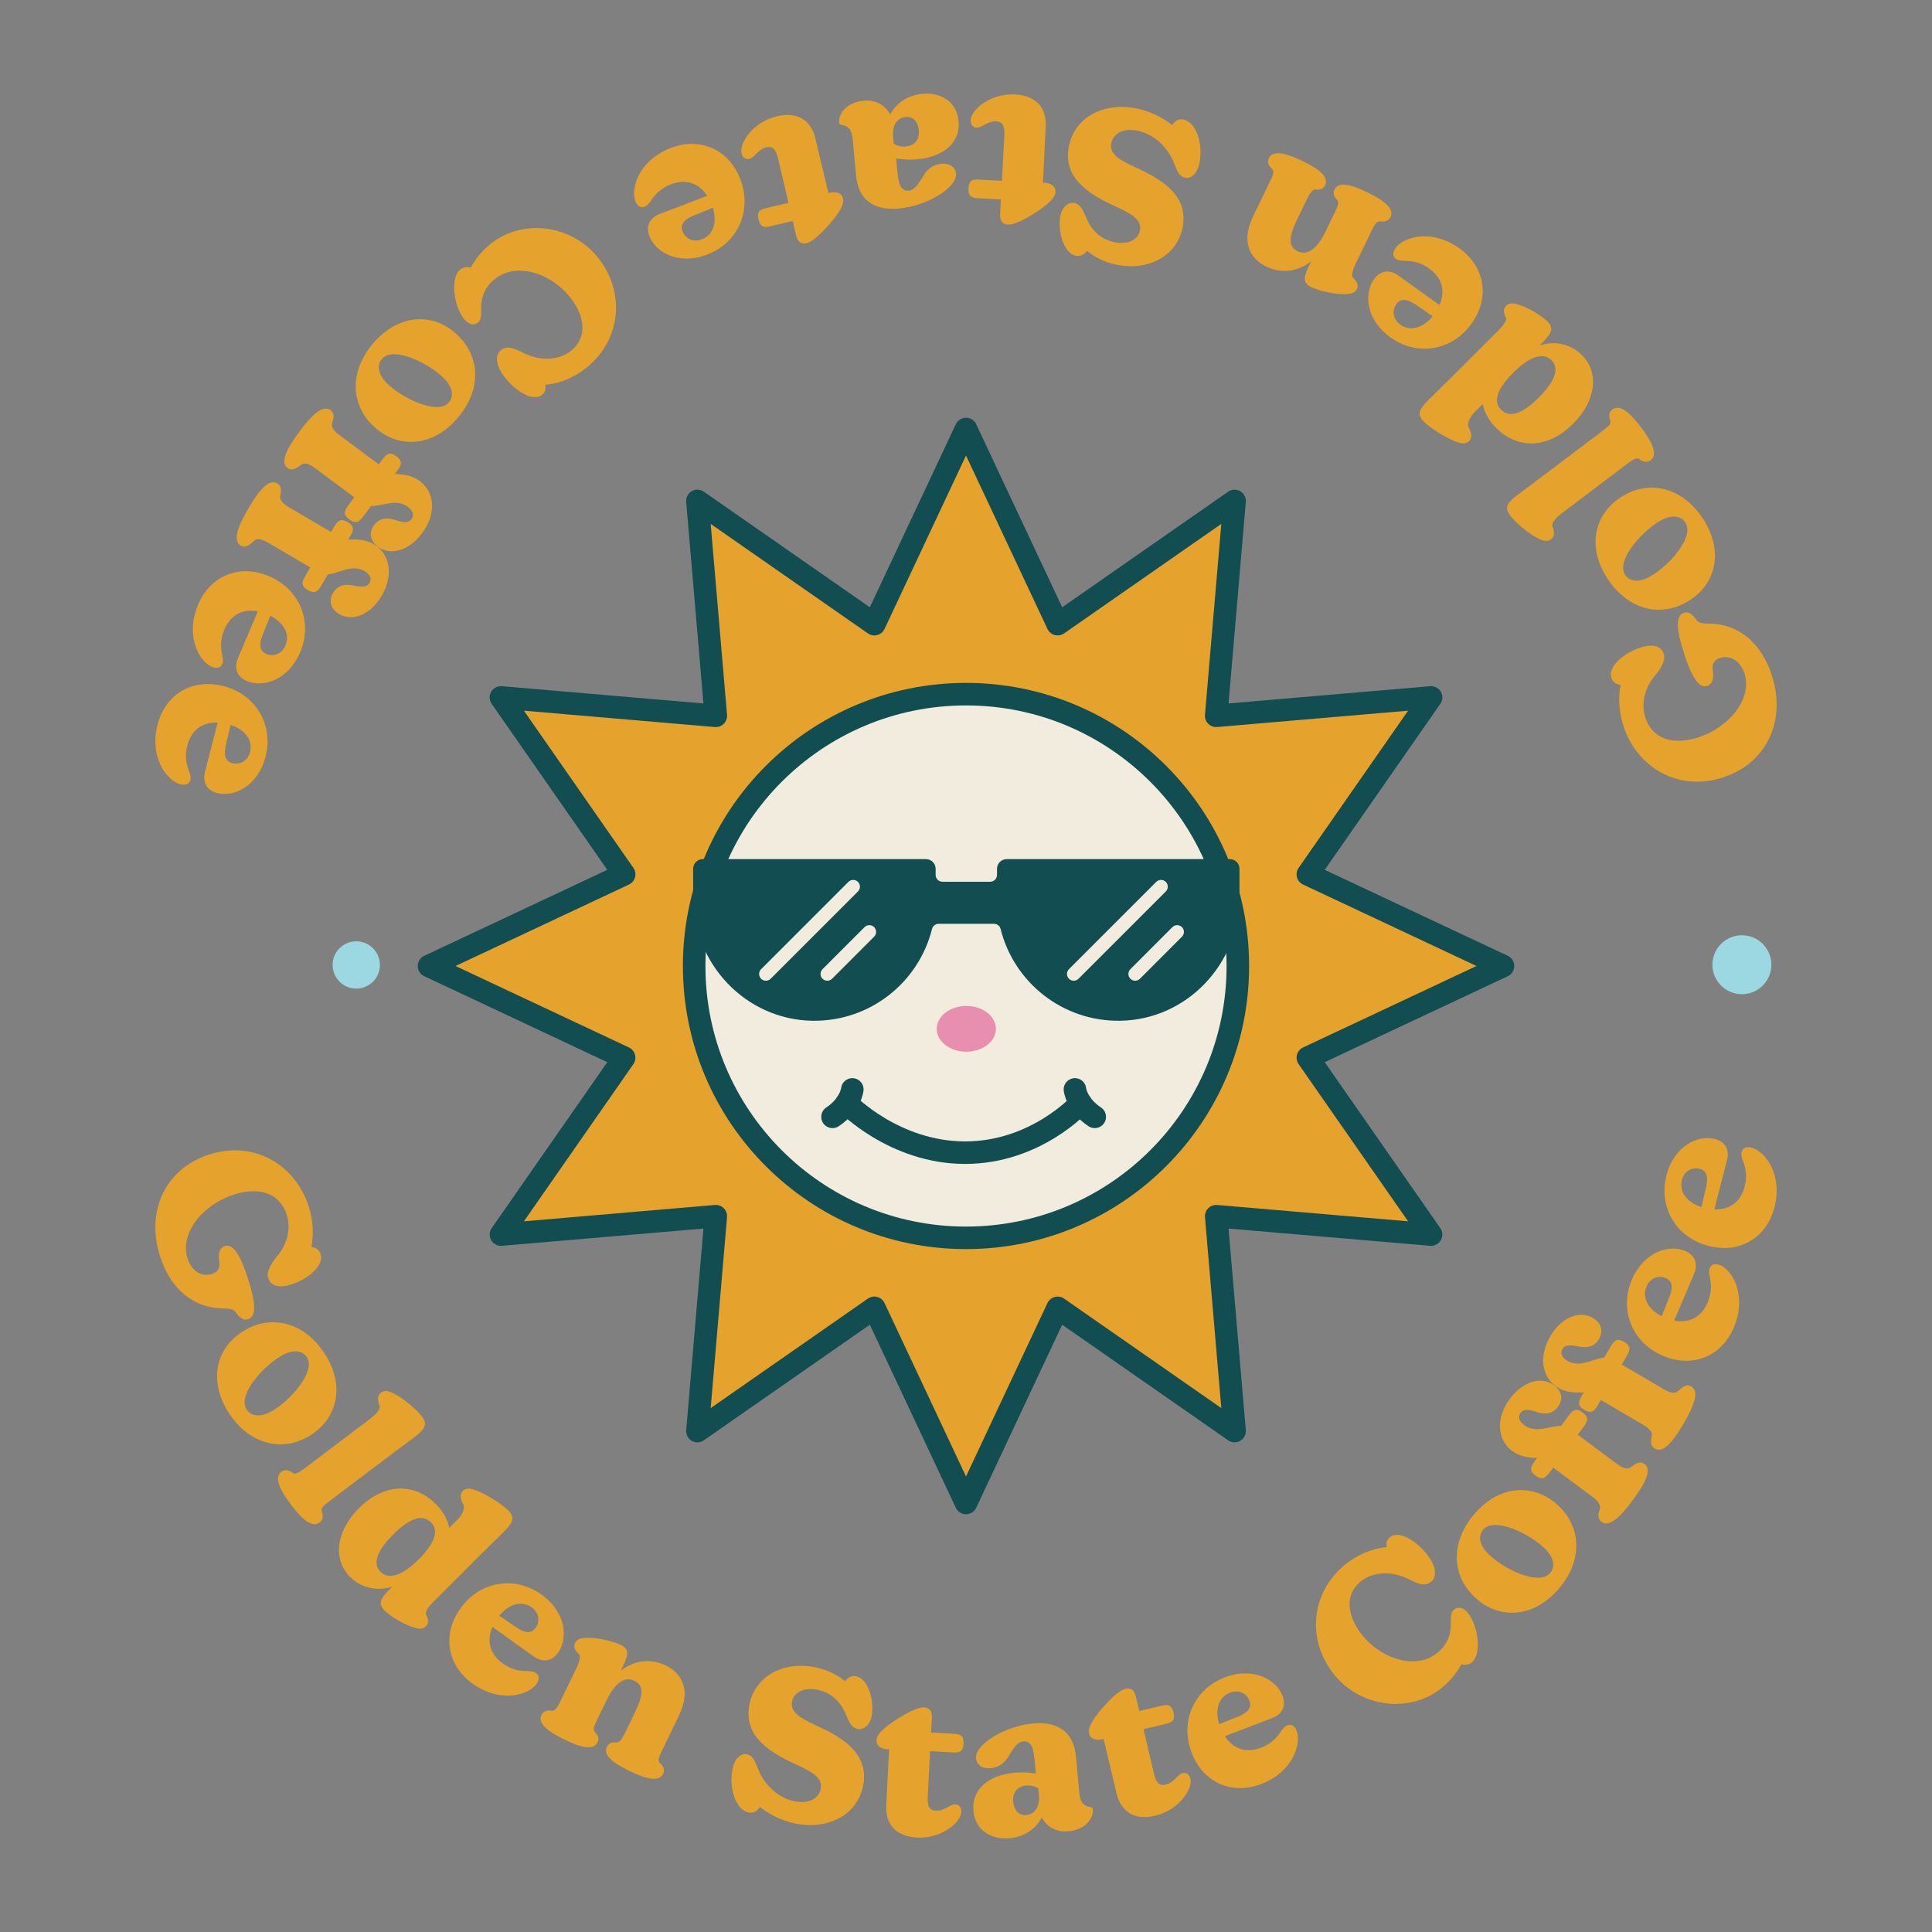 <?xml version="1.0" encoding="UTF-8"?><svg id="Layer_1" xmlns="http://www.w3.org/2000/svg" viewBox="0 0 500 500"><rect x="0" y="0" width="500" height="500" fill="#808080" stroke="none"/><defs><style>.cls-1{fill:#f2ecdf;stroke-miterlimit:10;}.cls-1,.cls-2{stroke:#124d51;stroke-width:5.83px;}.cls-3{fill:#e88eae;}.cls-4{fill:#e5a22d;}.cls-5{fill:#9bd8e1;}.cls-6{fill:#124d51;}.cls-2,.cls-7{fill:none;stroke-linecap:round;stroke-linejoin:round;}.cls-7{stroke:#f2ecdf;stroke-width:3.5px;}</style></defs><g><path class="cls-4" d="M64.23,341.4c-1.39,.44-2.39-.54-3.27-1.86-.76-.95-1.88-.88-3.54-.92-7.29-.17-13.24-4.88-16-13.5-3.78-11.83,1.49-22.75,12.76-26.35,11.78-3.77,22.31,2.83,25.72,13.47,1.27,3.98,1.25,7.64,.68,10.49,1.18,.14,2.06,.76,2.41,1.85,.92,2.89-3.19,6.43-7.57,7.83-3.51,1.13-5.41,.2-6-1.66-.48-1.5,.5-3.41,2.05-5.33,2.5-2.85,4.05-6.93,2.71-11.12-1.73-5.43-7-7.27-13.56-5.17-8.27,2.64-14.14,10.1-12.09,16.51,1.11,3.46,3.73,4.89,6.37,4.06,1.55-.5,2.06-1.57,1.84-3.16-.27-1.73-.16-3.54,1.44-4.05,2.32-.75,4.2,2.81,6.02,8.5,1.82,5.68,2.35,9.67,.03,10.41Z"/><path class="cls-4" d="M63.55,344.14c7.66-4.31,16.33-1.29,21.25,7.46,4.44,7.89,2.17,16.15-5.16,20.26-7.71,4.33-16.34,1.16-21.15-7.39-4.49-7.99-2.27-16.21,5.06-20.33Zm6.71,21.12c4.87-2.74,11.33-10.17,9.28-13.81-1.06-1.89-3.47-2.4-6.54-.68-4.92,2.77-11.39,10.07-9.28,13.81,1.09,1.94,3.56,2.35,6.54,.68Z"/><path class="cls-4" d="M72.8,380.9c1.04-.79,2.06-.34,3.05,.34,.64,.4,1.7-.27,3.17-1.38l16.84-12.73c1.47-1.11,2.59-2.43,2.39-3.23-.59-1.6-.59-2.75,.32-3.44,.65-.49,1.44-.61,2.51-.19,2.9,1.14,6.73,4.5,8.11,6.32,1.73,2.29,.44,3.54-2.33,5.64-1.51,1.14-3.41,2.51-5.57,4.15l-15.84,11.97c-1.77,1.34-2.4,1.95-2.22,2.64,.4,1.25,.54,2.24-.5,3.03-1.95,1.47-4.57-.83-7.45-4.64-2.95-3.89-4.37-7.04-2.46-8.47Z"/><path class="cls-4" d="M110.24,420.86c-.58,.58-1.3,.77-2.38,.53-2.91-.62-6.87-3.11-8.33-4.57-1.95-1.96-.84-3.37,1.58-5.79l.42-.42c-3.61,1.22-7.91,.53-10.93-2.5-4.53-4.53-3.64-11.86,2.27-17.77,6.68-6.67,14.47-6.55,19.96-1.06,2.03,2.03,3.06,4.22,3.45,6.14l2.11-2.11c1.3-1.31,1.99-2.99,1.53-3.91-.8-1.42-.96-2.73-.19-3.49,.65-.65,1.42-.8,2.57-.5,3.14,.92,7.59,3.84,9.25,5.49,2.03,2.04,.91,3.45-1.54,5.91-1.35,1.34-3,2.91-4.88,4.79l-13.06,13.04c-1.18,1.19-2.15,2.53-1.8,3.18,.69,1.31,.69,2.31-.04,3.03Zm-1.83-17.34c4.61-4.68,4.99-7.67,3.12-9.55-2.11-2.11-5.3-1.31-9.79,3.18-4.61,4.6-5.15,7.74-3.27,9.63,1.92,1.92,5.29,1.38,9.94-3.26Z"/><path class="cls-4" d="M138.84,435.82c-.75,1.06-2.23,2-4.08,2.54-3.3,.98-7.95,.58-12.41-2.6-6.71-4.79-7.97-12.83-3.2-19.49,5.14-7.2,14.18-8.47,20.98-3.61,6.4,4.57,6.91,11.4,4.29,15.07-1.57,2.2-3.91,2.67-6.34,.94l-10.63-7.61c-1.58,3.61-.69,7.04,2.7,9.46,2.29,1.64,4.45,1.98,6.47,1.96,.78,.03,1.53,.1,2.06,.47,.88,.63,1.04,1.61,.16,2.85Zm-9.63-17.68l4.57,3.13c2.32,1.52,3.85,1.42,4.83,.05,1.17-1.63,.98-3.9-1.04-5.35-2.56-1.83-5.86-.85-8.35,2.17Z"/><path class="cls-4" d="M171.63,459.06c-1.06,2.19-4.5,1.32-8.74-.74-4.39-2.12-6.84-4.15-5.83-6.25,.57-1.17,1.61-1.21,2.65-1.12,.85-.14,1.49-1.33,2.2-2.79l2.38-4.93c2.41-4.98,2.19-7.13-.11-8.24-2.1-1.02-4.61-.18-7.12,4.87l-2.34,4.83c-.87,1.81-1.3,2.68-.88,3.43,.74,.84,1.38,1.63,.81,2.8-1.04,2.15-4.28,1.37-8.52-.69-4.39-2.12-7.04-4.25-6.01-6.39,.59-1.22,1.76-1.26,2.82-1.11,.85,0,1.47-1.16,2.2-2.67l4.04-8.35c.73-1.51,1.2-3.1,.66-3.6-1.13-1.03-1.46-1.97-1.01-2.9,.35-.74,.98-1.15,2.12-1.27,2.95-.38,7.75,.8,9.65,1.72,2.54,1.23,1.91,2.91,.42,5.98l-.36,.74c3.12-2.47,7.38-3.42,11.63-1.36,4.73,2.29,6.35,6.93,3.44,12.93l-4.27,8.84c-.9,1.86-1.3,2.69-.78,3.36,.86,.84,1.53,1.7,.94,2.93Z"/><path class="cls-4" d="M223.34,462.28c-1.58,7.54-9.14,11.39-17.69,9.61-3.82-.8-6.93-2.61-9.03-4.27-.63,1.14-1.68,1.7-2.91,1.44-3.4-.71-5.13-6.5-4.13-11.28,.61-2.92,2.29-4.07,3.72-3.77,1.49,.31,2.04,1.65,3.02,4.12,1.46,3.63,4.89,7.12,9.24,8.02,3.66,.77,6.27-.57,6.82-3.17,.54-2.6-1.41-4.12-6.73-6.51-7.34-3.36-13.31-7.65-11.67-15.51,1.5-7.17,8.77-11.19,17.11-9.45,3.4,.71,5.97,2.19,7.62,3.59,.63-.92,1.65-1.54,2.87-1.28,3.29,.69,4.75,6.7,3.98,10.42-.49,2.33-2.18,3.53-3.61,3.23-1.59-.33-2.25-1.97-2.81-3.24-1.27-3.21-3.4-6.03-7.54-6.9-3.34-.7-6.09,.51-6.6,2.95-.54,2.6,1.52,4.14,6.48,6.39,7.4,3.32,13.52,7.7,11.87,15.62Z"/><path class="cls-4" d="M248.78,469c-.14,2.6-5.04,6.9-11.49,6.56-5.36-.29-8.19-3.37-7.92-8.41l.72-14.41-.38-.02c-1.19-.06-2.96-.59-2.86-2.43,.1-1.9,3.15-4.01,5.73-5.67,2.42-1.5,4.99-2.83,6.61-2.74,1.36,.07,2.07,.98,1.98,2.66l-.2,3.85,6.07,.32c1.84,.1,2.4,.78,2.31,2.51-.09,1.74-.62,2.41-2.57,2.31l-6.07-.33-.62,11.65c-.15,2.82,.56,3.67,2.08,3.75,2.33,.12,3.68-1.71,5.09-1.63,.97,.05,1.59,.74,1.52,2.04Z"/><path class="cls-4" d="M282.82,468.29c.21,2.27-1.91,5.24-6.24,5.64-3.08,.28-5.47-.91-6.97-3.55-1.58,2.98-4.5,4.99-8.33,5.34-4.81,.44-8.91-2.07-9.36-7.09-.52-5.67,4.05-9.25,10.69-9.86,1.94-.18,3.92-.03,5.46,.21l-.3-3.29c-.26-2.75-.64-5.23-2.97-5.01-1.46,.13-2.41,1.64-3.4,3.2-.89,1.66-2.24,3.47-5.05,3.73-2.26,.21-3.63-1.03-3.77-2.54-.34-3.62,7.51-8.37,14.74-9.03,6.7-.62,10.57,2.4,11.13,8.51l.84,9.13c.22,2.38,.72,3.64,3.04,4.02,.39,.07,.46,.23,.49,.61Zm-13.96-3.78l-.15-1.67c-.7-.48-1.82-.87-3.12-.75-2.32,.22-3.59,1.8-3.37,4.18,.22,2.38,1.53,3.62,3.42,3.45,1.94-.18,3.53-1.85,3.22-5.2Z"/><path class="cls-4" d="M308.09,460.41c.59,2.53-2.91,8.03-9.19,9.51-5.23,1.23-8.8-.94-9.95-5.86l-3.34-14.03-.37,.09c-1.16,.27-3,.26-3.42-1.54-.43-1.85,1.9-4.74,3.92-7.05,1.9-2.11,4-4.11,5.58-4.48,1.32-.31,2.26,.36,2.64,2l.88,3.75,5.92-1.39c1.8-.42,2.53,.08,2.92,1.77,.4,1.69,.08,2.49-1.82,2.93l-5.92,1.39,2.66,11.35c.64,2.75,1.57,3.36,3.05,3.02,2.27-.53,3.05-2.66,4.43-2.99,.95-.22,1.74,.26,2.03,1.53Z"/><path class="cls-4" d="M335.58,447.97c.47,1.22,.44,2.97-.14,4.82-1,3.29-3.9,6.95-9.02,8.91-7.71,2.95-15.1-.44-18.02-8.1-3.16-8.26,.77-16.51,8.58-19.49,7.35-2.81,13.33,.54,14.94,4.74,.97,2.53,.07,4.74-2.72,5.8l-12.21,4.67c2.14,3.31,5.48,4.47,9.38,2.98,2.64-1.01,4.11-2.62,5.21-4.31,.46-.64,.93-1.23,1.54-1.46,1.01-.38,1.93,.02,2.47,1.44Zm-20.06-1.74l5.13-2.08c2.55-1.09,3.31-2.43,2.71-4-.72-1.88-2.71-2.97-5.04-2.08-2.94,1.12-3.95,4.41-2.8,8.16Z"/><path class="cls-4" d="M380.25,417.92c2.51,3.67,3.18,10.59,.49,12.43-.81,.55-1.72,.65-2.52,.35-1.35,2.44-3.35,4.99-6.35,7.05-8.46,5.8-21.14,3.7-27.58-5.69-6.63-9.67-4.09-21.8,5.22-28.18,3.27-2.24,6.53-3.23,9.39-3.48-.23-1.09,.08-2.09,.97-2.71,2.55-1.75,7.4,1.58,10.01,5.38,2.33,3.4,1.53,5.59,.37,6.39-1.7,1.17-3.28,.41-5.85-.86-3.87-1.89-8.33-1.98-11.63,.21-4.52,3.1-4.44,8.3-1.07,13.22,4.73,6.89,13.87,10.16,19.6,6.23,2.46-1.68,4.06-4.16,4.16-7.46,.07-1.63-.28-3.49,.97-4.35,1.25-.86,2.69-.2,3.83,1.45Z"/><path class="cls-4" d="M381.37,413.06c-6.25-6.19-5.72-15.36,1.35-22.49,6.38-6.43,14.93-6.52,20.91-.59,6.28,6.23,5.59,15.4-1.32,22.38-6.46,6.51-14.98,6.63-20.94,.71Zm18.48-12.25c-3.97-3.93-12.89-8.11-15.83-5.15-1.53,1.54-1.36,4,1.14,6.48,4.01,3.97,12.82,8.19,15.83,5.14,1.57-1.58,1.29-4.07-1.14-6.48Z"/><path class="cls-4" d="M394.38,368.78c3.13,2.33,6.54,.2,9.61,.25l2.14-2.87c1.17-1.57,2.09-1.63,3.44-.62,1.39,1.04,1.6,1.93,.43,3.5l-1.68,2.26,10.05,7.48c1.87,1.39,2.89,1.48,3.6,.98,1.5-1.11,2.54-1.69,3.63-.88,2.01,1.49,.13,5.1-3.17,9.54-3.34,4.48-6.05,6.85-7.97,5.43-1.09-.81-.87-2-.39-3.47,.28-.74-.47-1.91-1.91-2.98l-10.18-7.57-1.04,1.39c-1.23,1.65-2.15,1.71-3.54,.67-1.35-1-1.56-1.9-.33-3.56l.71-.96c-1.81-.2-4.09-.14-6.44-1.88-3.65-2.72-4.53-8.17-.55-13.53,3.37-4.52,8.21-5.86,11.43-3.46,2.05,1.52,2.37,3.72,.98,5.59-1.36,1.83-3.24,1.99-5.02,1.47-1.7-.45-3.61-1.33-4.68,.11-.74,1-.3,2.21,.88,3.09Z"/><path class="cls-4" d="M405.56,352.15c3.37,1.98,6.52-.51,9.59-.8l1.81-3.09c.99-1.68,1.9-1.84,3.35-.99,1.5,.88,1.8,1.75,.82,3.44l-1.43,2.44,10.81,6.34c2.02,1.18,3.04,1.15,3.69,.59,1.37-1.27,2.34-1.96,3.51-1.27,2.16,1.26,.68,5.06-2.12,9.83-2.83,4.81-5.27,7.47-7.33,6.27-1.17-.68-1.09-1.9-.77-3.41,.2-.77-.68-1.84-2.22-2.75l-10.95-6.43-.88,1.5c-1.04,1.78-1.95,1.93-3.45,1.05-1.45-.85-1.75-1.72-.71-3.5l.6-1.03c-1.82,0-4.08,.31-6.61-1.18-3.93-2.3-5.4-7.63-2.02-13.39,2.85-4.87,7.53-6.72,10.99-4.69,2.2,1.29,2.76,3.44,1.58,5.46-1.15,1.97-3,2.33-4.83,2.01-1.74-.26-3.73-.93-4.64,.61-.64,1.07-.05,2.23,1.21,2.98Z"/><path class="cls-4" d="M445.21,327.43c1.2,.51,2.44,1.75,3.37,3.44,1.66,3.01,2.29,7.64,.14,12.68-3.23,7.58-10.81,10.55-18.34,7.34-8.14-3.47-11.33-12.02-8.06-19.7,3.08-7.24,9.64-9.22,13.79-7.45,2.49,1.06,3.45,3.24,2.29,5.99l-5.12,12.03c3.86,.76,7.02-.84,8.66-4.68,1.1-2.59,.97-4.77,.51-6.74-.15-.77-.24-1.52,.01-2.12,.43-1,1.35-1.37,2.75-.77Zm-15.18,13.22l2.07-5.14c.99-2.58,.56-4.07-.99-4.73-1.85-.79-4.02-.12-4.99,2.18-1.23,2.9,.43,5.9,3.92,7.68Z"/><path class="cls-4" d="M453.33,297.03c1.26,.32,2.68,1.36,3.85,2.89,2.1,2.72,3.42,7.2,2.06,12.51-2.05,7.98-9.08,12.06-17.02,10.03-8.57-2.19-13.02-10.17-10.95-18.26,1.95-7.62,8.14-10.57,12.5-9.45,2.63,.67,3.9,2.68,3.16,5.57l-3.25,12.66c3.93,.17,6.81-1.89,7.85-5.94,.7-2.73,.24-4.87-.51-6.74-.26-.74-.46-1.46-.3-2.09,.27-1.05,1.13-1.56,2.6-1.18Zm-13.01,15.37l1.27-5.39c.58-2.7-.07-4.1-1.7-4.52-1.94-.49-3.99,.49-4.61,2.91-.78,3.04,1.32,5.77,5.04,7Z"/></g><g><path class="cls-4" d="M435.77,158.6c1.39-.44,2.39,.54,3.27,1.86,.76,.95,1.88,.88,3.54,.92,7.29,.17,13.24,4.88,16,13.5,3.78,11.83-1.49,22.75-12.76,26.35-11.78,3.77-22.31-2.83-25.72-13.47-1.27-3.98-1.25-7.64-.68-10.49-1.18-.14-2.06-.76-2.41-1.85-.92-2.89,3.19-6.43,7.57-7.83,3.51-1.13,5.41-.2,6,1.66,.48,1.5-.5,3.41-2.05,5.33-2.5,2.85-4.05,6.93-2.71,11.12,1.73,5.43,7,7.27,13.56,5.17,8.27-2.64,14.14-10.1,12.09-16.51-1.11-3.46-3.73-4.89-6.37-4.06-1.55,.5-2.06,1.57-1.84,3.16,.27,1.73,.16,3.54-1.44,4.05-2.32,.75-4.2-2.81-6.02-8.5-1.82-5.68-2.35-9.67-.03-10.41Z"/><path class="cls-4" d="M436.45,155.86c-7.66,4.31-16.33,1.29-21.25-7.46-4.44-7.89-2.17-16.15,5.16-20.26,7.71-4.33,16.34-1.16,21.15,7.39,4.49,7.99,2.27,16.21-5.06,20.33Zm-6.71-21.12c-4.87,2.74-11.33,10.17-9.28,13.81,1.06,1.89,3.47,2.4,6.54,.68,4.92-2.77,11.39-10.07,9.28-13.81-1.09-1.94-3.56-2.35-6.54-.68Z"/><path class="cls-4" d="M427.2,119.1c-1.04,.79-2.06,.34-3.05-.34-.64-.4-1.7,.27-3.17,1.38l-16.84,12.73c-1.47,1.11-2.59,2.43-2.39,3.23,.59,1.6,.59,2.75-.32,3.44-.65,.49-1.44,.61-2.51,.19-2.9-1.14-6.73-4.5-8.11-6.32-1.73-2.29-.44-3.54,2.33-5.64,1.51-1.14,3.41-2.51,5.57-4.15l15.84-11.97c1.77-1.34,2.4-1.95,2.22-2.64-.4-1.25-.54-2.24,.5-3.03,1.95-1.47,4.57,.83,7.45,4.64,2.95,3.89,4.37,7.04,2.46,8.47Z"/><path class="cls-4" d="M389.76,79.14c.58-.58,1.3-.77,2.38-.53,2.91,.62,6.87,3.11,8.33,4.57,1.95,1.96,.84,3.37-1.58,5.79l-.42,.42c3.61-1.22,7.91-.53,10.93,2.5,4.53,4.53,3.64,11.86-2.27,17.77-6.68,6.67-14.47,6.55-19.96,1.06-2.03-2.03-3.06-4.22-3.45-6.14l-2.11,2.11c-1.3,1.31-1.99,2.99-1.53,3.91,.8,1.42,.96,2.73,.19,3.49-.65,.65-1.42,.8-2.57,.5-3.14-.92-7.59-3.84-9.25-5.49-2.03-2.04-.91-3.45,1.54-5.91,1.35-1.34,3-2.91,4.88-4.79l13.06-13.04c1.18-1.19,2.15-2.53,1.8-3.18-.69-1.31-.69-2.31,.04-3.03Zm1.83,17.34c-4.61,4.68-4.99,7.67-3.12,9.55,2.11,2.11,5.3,1.31,9.79-3.18,4.61-4.6,5.15-7.74,3.27-9.63-1.92-1.92-5.29-1.38-9.94,3.26Z"/><path class="cls-4" d="M361.16,64.18c.75-1.06,2.23-2,4.08-2.54,3.3-.98,7.95-.58,12.41,2.6,6.71,4.79,7.97,12.83,3.2,19.49-5.14,7.2-14.18,8.47-20.98,3.61-6.4-4.57-6.91-11.4-4.29-15.07,1.57-2.2,3.91-2.67,6.34-.94l10.63,7.61c1.58-3.61,.69-7.04-2.7-9.46-2.29-1.64-4.45-1.98-6.47-1.96-.78-.03-1.53-.1-2.06-.47-.88-.63-1.04-1.61-.16-2.85Zm9.63,17.68l-4.57-3.13c-2.32-1.52-3.85-1.42-4.83-.05-1.17,1.63-.98,3.9,1.04,5.35,2.56,1.83,5.86,.85,8.35-2.17Z"/><path class="cls-4" d="M328.37,40.94c1.06-2.19,4.5-1.32,8.74,.74,4.39,2.12,6.84,4.15,5.83,6.25-.57,1.17-1.61,1.21-2.65,1.12-.85,.14-1.49,1.33-2.2,2.79l-2.38,4.93c-2.41,4.98-2.19,7.13,.11,8.24,2.1,1.02,4.61,.18,7.12-4.87l2.34-4.83c.87-1.81,1.3-2.68,.88-3.43-.74-.84-1.38-1.63-.81-2.8,1.04-2.15,4.28-1.37,8.52,.69,4.39,2.12,7.04,4.25,6.01,6.39-.59,1.22-1.76,1.26-2.82,1.11-.85,0-1.47,1.16-2.2,2.67l-4.04,8.35c-.73,1.51-1.2,3.1-.66,3.6,1.13,1.03,1.46,1.97,1.01,2.9-.35,.74-.98,1.15-2.12,1.27-2.95,.38-7.75-.8-9.65-1.72-2.54-1.23-1.91-2.91-.42-5.98l.36-.74c-3.12,2.47-7.38,3.42-11.63,1.36-4.73-2.29-6.35-6.93-3.44-12.93l4.27-8.84c.9-1.86,1.3-2.69,.78-3.36-.86-.84-1.53-1.7-.94-2.93Z"/><path class="cls-4" d="M276.66,37.72c1.58-7.54,9.14-11.39,17.69-9.61,3.82,.8,6.93,2.61,9.03,4.27,.63-1.14,1.68-1.7,2.91-1.44,3.4,.71,5.13,6.5,4.13,11.28-.61,2.92-2.29,4.07-3.72,3.77-1.49-.31-2.04-1.65-3.02-4.12-1.46-3.63-4.89-7.12-9.24-8.02-3.66-.77-6.27,.57-6.82,3.17-.54,2.6,1.41,4.12,6.73,6.51,7.34,3.36,13.31,7.65,11.67,15.51-1.5,7.17-8.77,11.19-17.11,9.45-3.4-.71-5.97-2.19-7.62-3.59-.63,.92-1.65,1.54-2.87,1.28-3.29-.69-4.75-6.7-3.98-10.42,.49-2.33,2.18-3.53,3.61-3.23,1.59,.33,2.25,1.97,2.81,3.24,1.27,3.21,3.4,6.03,7.54,6.9,3.34,.7,6.09-.51,6.6-2.95,.54-2.6-1.52-4.14-6.48-6.39-7.4-3.32-13.52-7.7-11.87-15.62Z"/><path class="cls-4" d="M251.22,31c.14-2.6,5.04-6.9,11.49-6.56,5.36,.29,8.19,3.37,7.92,8.41l-.72,14.41,.38,.02c1.19,.06,2.96,.59,2.86,2.43-.1,1.9-3.15,4.01-5.73,5.67-2.42,1.5-4.99,2.83-6.61,2.74-1.36-.07-2.07-.98-1.98-2.66l.2-3.85-6.07-.32c-1.84-.1-2.4-.78-2.31-2.51,.09-1.74,.62-2.41,2.57-2.31l6.07,.33,.62-11.65c.15-2.82-.56-3.67-2.08-3.75-2.33-.12-3.68,1.71-5.09,1.63-.97-.05-1.59-.74-1.52-2.04Z"/><path class="cls-4" d="M217.18,31.71c-.21-2.27,1.91-5.24,6.24-5.64,3.08-.28,5.47,.91,6.97,3.55,1.58-2.98,4.5-4.99,8.33-5.34,4.81-.44,8.91,2.07,9.36,7.09,.52,5.67-4.05,9.25-10.69,9.86-1.94,.18-3.92,.03-5.46-.21l.3,3.29c.26,2.75,.64,5.23,2.97,5.01,1.46-.13,2.41-1.64,3.4-3.2,.89-1.66,2.24-3.47,5.05-3.73,2.26-.21,3.63,1.03,3.77,2.54,.34,3.62-7.51,8.37-14.74,9.03-6.7,.62-10.57-2.4-11.13-8.51l-.84-9.13c-.22-2.38-.72-3.64-3.04-4.02-.39-.07-.46-.23-.49-.61Zm13.96,3.78l.15,1.67c.7,.48,1.82,.87,3.12,.75,2.32-.22,3.59-1.8,3.37-4.18-.22-2.38-1.53-3.62-3.42-3.45-1.94,.18-3.53,1.85-3.22,5.2Z"/><path class="cls-4" d="M191.91,39.59c-.59-2.53,2.91-8.03,9.19-9.51,5.23-1.23,8.8,.94,9.95,5.86l3.34,14.03,.37-.09c1.16-.27,3-.26,3.42,1.54,.43,1.85-1.9,4.74-3.92,7.05-1.9,2.11-4,4.11-5.58,4.48-1.32,.31-2.26-.36-2.64-2l-.88-3.75-5.92,1.39c-1.8,.42-2.53-.08-2.92-1.77-.4-1.69-.08-2.49,1.82-2.93l5.92-1.39-2.66-11.35c-.64-2.75-1.57-3.36-3.05-3.02-2.27,.53-3.05,2.66-4.43,2.99-.95,.22-1.74-.26-2.03-1.53Z"/><path class="cls-4" d="M164.42,52.03c-.47-1.22-.44-2.97,.14-4.82,1-3.29,3.9-6.95,9.02-8.91,7.71-2.95,15.1,.44,18.02,8.1,3.16,8.26-.77,16.51-8.58,19.49-7.35,2.81-13.33-.54-14.94-4.74-.97-2.53-.07-4.74,2.72-5.8l12.21-4.67c-2.14-3.31-5.48-4.47-9.38-2.98-2.64,1.01-4.11,2.62-5.21,4.31-.46,.64-.93,1.23-1.54,1.46-1.01,.38-1.93-.02-2.47-1.44Zm20.06,1.74l-5.13,2.08c-2.55,1.09-3.31,2.43-2.71,4,.72,1.88,2.71,2.97,5.04,2.08,2.94-1.12,3.95-4.41,2.8-8.16Z"/><path class="cls-4" d="M119.75,82.08c-2.51-3.67-3.18-10.59-.49-12.43,.81-.55,1.72-.65,2.52-.35,1.35-2.44,3.35-4.99,6.35-7.05,8.46-5.8,21.14-3.7,27.58,5.69,6.63,9.67,4.09,21.8-5.22,28.18-3.27,2.24-6.53,3.23-9.39,3.48,.23,1.09-.08,2.09-.97,2.71-2.55,1.75-7.4-1.58-10.01-5.38-2.33-3.4-1.53-5.59-.37-6.39,1.7-1.17,3.28-.41,5.85,.86,3.87,1.89,8.33,1.98,11.63-.21,4.52-3.1,4.44-8.3,1.07-13.22-4.73-6.89-13.87-10.16-19.6-6.23-2.46,1.68-4.06,4.16-4.16,7.46-.07,1.63,.28,3.49-.97,4.35-1.25,.86-2.69,.2-3.83-1.45Z"/><path class="cls-4" d="M118.63,86.94c6.25,6.19,5.72,15.36-1.35,22.49-6.38,6.43-14.93,6.52-20.91,.59-6.28-6.23-5.59-15.4,1.32-22.38,6.46-6.51,14.98-6.63,20.94-.71Zm-18.48,12.25c3.97,3.93,12.89,8.11,15.83,5.15,1.53-1.54,1.36-4-1.14-6.48-4.01-3.97-12.82-8.19-15.83-5.14-1.57,1.58-1.29,4.07,1.14,6.48Z"/><path class="cls-4" d="M105.62,131.22c-3.13-2.33-6.54-.2-9.61-.25l-2.14,2.87c-1.17,1.57-2.09,1.63-3.44,.62-1.39-1.04-1.6-1.93-.43-3.5l1.68-2.26-10.05-7.48c-1.87-1.39-2.89-1.48-3.6-.98-1.5,1.11-2.54,1.69-3.63,.88-2.01-1.49-.13-5.1,3.17-9.54,3.34-4.48,6.05-6.85,7.97-5.43,1.09,.81,.87,2,.39,3.47-.28,.74,.47,1.91,1.91,2.98l10.18,7.57,1.04-1.39c1.23-1.65,2.15-1.71,3.54-.67,1.35,1,1.56,1.9,.33,3.56l-.71,.96c1.81,.2,4.09,.14,6.44,1.88,3.65,2.72,4.53,8.17,.55,13.53-3.37,4.52-8.21,5.86-11.43,3.46-2.05-1.52-2.37-3.72-.98-5.59,1.36-1.83,3.24-1.99,5.02-1.47,1.7,.45,3.61,1.33,4.68-.11,.74-1,.3-2.21-.88-3.09Z"/><path class="cls-4" d="M94.44,147.85c-3.37-1.98-6.52,.51-9.59,.8l-1.81,3.09c-.99,1.68-1.9,1.84-3.35,.99-1.5-.88-1.8-1.75-.82-3.44l1.43-2.44-10.81-6.34c-2.02-1.18-3.04-1.15-3.69-.59-1.37,1.27-2.34,1.96-3.51,1.27-2.16-1.26-.68-5.06,2.12-9.83,2.83-4.81,5.27-7.47,7.33-6.27,1.17,.68,1.09,1.9,.77,3.41-.2,.77,.68,1.84,2.22,2.75l10.95,6.43,.88-1.5c1.04-1.78,1.95-1.93,3.45-1.05,1.45,.85,1.75,1.72,.71,3.5l-.6,1.03c1.82,0,4.08-.31,6.61,1.18,3.93,2.3,5.4,7.63,2.02,13.39-2.85,4.87-7.53,6.72-10.99,4.69-2.2-1.29-2.76-3.44-1.58-5.46,1.15-1.97,3-2.33,4.83-2.01,1.74,.26,3.73,.93,4.64-.61,.64-1.07,.05-2.23-1.21-2.98Z"/><path class="cls-4" d="M54.79,172.57c-1.2-.51-2.44-1.75-3.37-3.44-1.66-3.01-2.29-7.64-.14-12.68,3.23-7.58,10.81-10.55,18.34-7.34,8.14,3.47,11.33,12.02,8.06,19.7-3.08,7.24-9.64,9.22-13.79,7.45-2.49-1.06-3.45-3.24-2.29-5.99l5.12-12.03c-3.86-.76-7.02,.84-8.66,4.68-1.1,2.59-.97,4.77-.51,6.74,.15,.77,.24,1.52-.01,2.12-.43,1-1.35,1.37-2.75,.77Zm15.18-13.22l-2.07,5.14c-.99,2.58-.56,4.07,.99,4.73,1.85,.79,4.02,.12,4.99-2.18,1.23-2.9-.43-5.9-3.92-7.68Z"/><path class="cls-4" d="M46.67,202.97c-1.26-.32-2.68-1.36-3.85-2.89-2.1-2.72-3.42-7.2-2.06-12.51,2.05-7.98,9.08-12.06,17.02-10.03,8.57,2.19,13.02,10.17,10.95,18.26-1.95,7.62-8.14,10.57-12.5,9.45-2.63-.67-3.9-2.68-3.16-5.57l3.25-12.66c-3.93-.17-6.81,1.89-7.85,5.94-.7,2.73-.24,4.87,.51,6.74,.26,.74,.46,1.46,.3,2.09-.27,1.05-1.13,1.56-2.6,1.18Zm13.01-15.37l-1.27,5.39c-.58,2.7,.07,4.1,1.7,4.52,1.94,.49,3.99-.49,4.61-2.91,.78-3.04-1.32-5.77-5.04-7Z"/></g><circle class="cls-5" cx="92.2" cy="249.73" r="6.12"/><circle class="cls-5" cx="450.8" cy="249.67" r="7.63"/><g><g><polygon class="cls-4" points="388.97 250 338.47 273.72 370.36 319.51 314.75 314.75 319.51 370.36 273.72 338.47 250 388.97 226.28 338.47 180.49 370.36 185.25 314.75 129.64 319.51 161.53 273.72 111.03 250 161.53 226.28 129.64 180.49 185.25 185.25 180.49 129.64 226.28 161.53 250 111.03 273.72 161.53 319.51 129.64 314.75 185.25 370.36 180.49 338.47 226.28 388.97 250"/><polygon class="cls-2" points="388.97 250 338.47 273.72 370.36 319.51 314.75 314.75 319.51 370.36 273.72 338.47 250 388.97 226.28 338.47 180.49 370.36 185.25 314.75 129.64 319.51 161.53 273.72 111.03 250 161.53 226.28 129.64 180.49 185.25 185.25 180.49 129.64 226.28 161.53 250 111.03 273.72 161.53 319.51 129.64 314.75 185.25 370.36 180.49 338.47 226.28 388.97 250"/></g><circle class="cls-1" cx="250" cy="250" r="70.35"/><path class="cls-6" d="M320.77,224.84v7.43c0,17.2-13.62,31.6-30.81,31.9-14.95,.26-27.57-9.94-31.01-23.77-.19-.78-.91-1.32-1.72-1.32h-14.3c-.81,0-1.53,.54-1.72,1.32-3.44,13.83-16.06,24.03-31.01,23.77-17.19-.3-30.81-14.7-30.81-31.9v-7.43c0-1.38,1.12-2.5,2.5-2.5h57.75c1.38,0,2.5,1.12,2.5,2.5v1.58c0,.98,.8,1.78,1.78,1.78h12.33c.98,0,1.78-.8,1.78-1.78v-1.58c0-1.38,1.12-2.5,2.5-2.5h57.75c1.38,0,2.5,1.12,2.5,2.5Z"/><line class="cls-7" x1="198.21" y1="252.06" x2="220.8" y2="229.47"/><line class="cls-7" x1="214.11" y1="252.06" x2="224.98" y2="241.18"/><line class="cls-7" x1="277.88" y1="252.06" x2="300.47" y2="229.47"/><line class="cls-7" x1="293.78" y1="252.06" x2="304.65" y2="241.18"/><ellipse class="cls-3" cx="250.08" cy="266.26" rx="7.66" ry="5.92"/><path class="cls-2" d="M220.58,281.94s-.39,3.95-5.13,7.1"/><path class="cls-2" d="M278.19,281.94s.39,3.95,5.13,7.1"/><path class="cls-2" d="M219.1,285.49s12.33,12.82,30.68,12.82,29.89-12.82,29.89-12.82"/></g></svg>